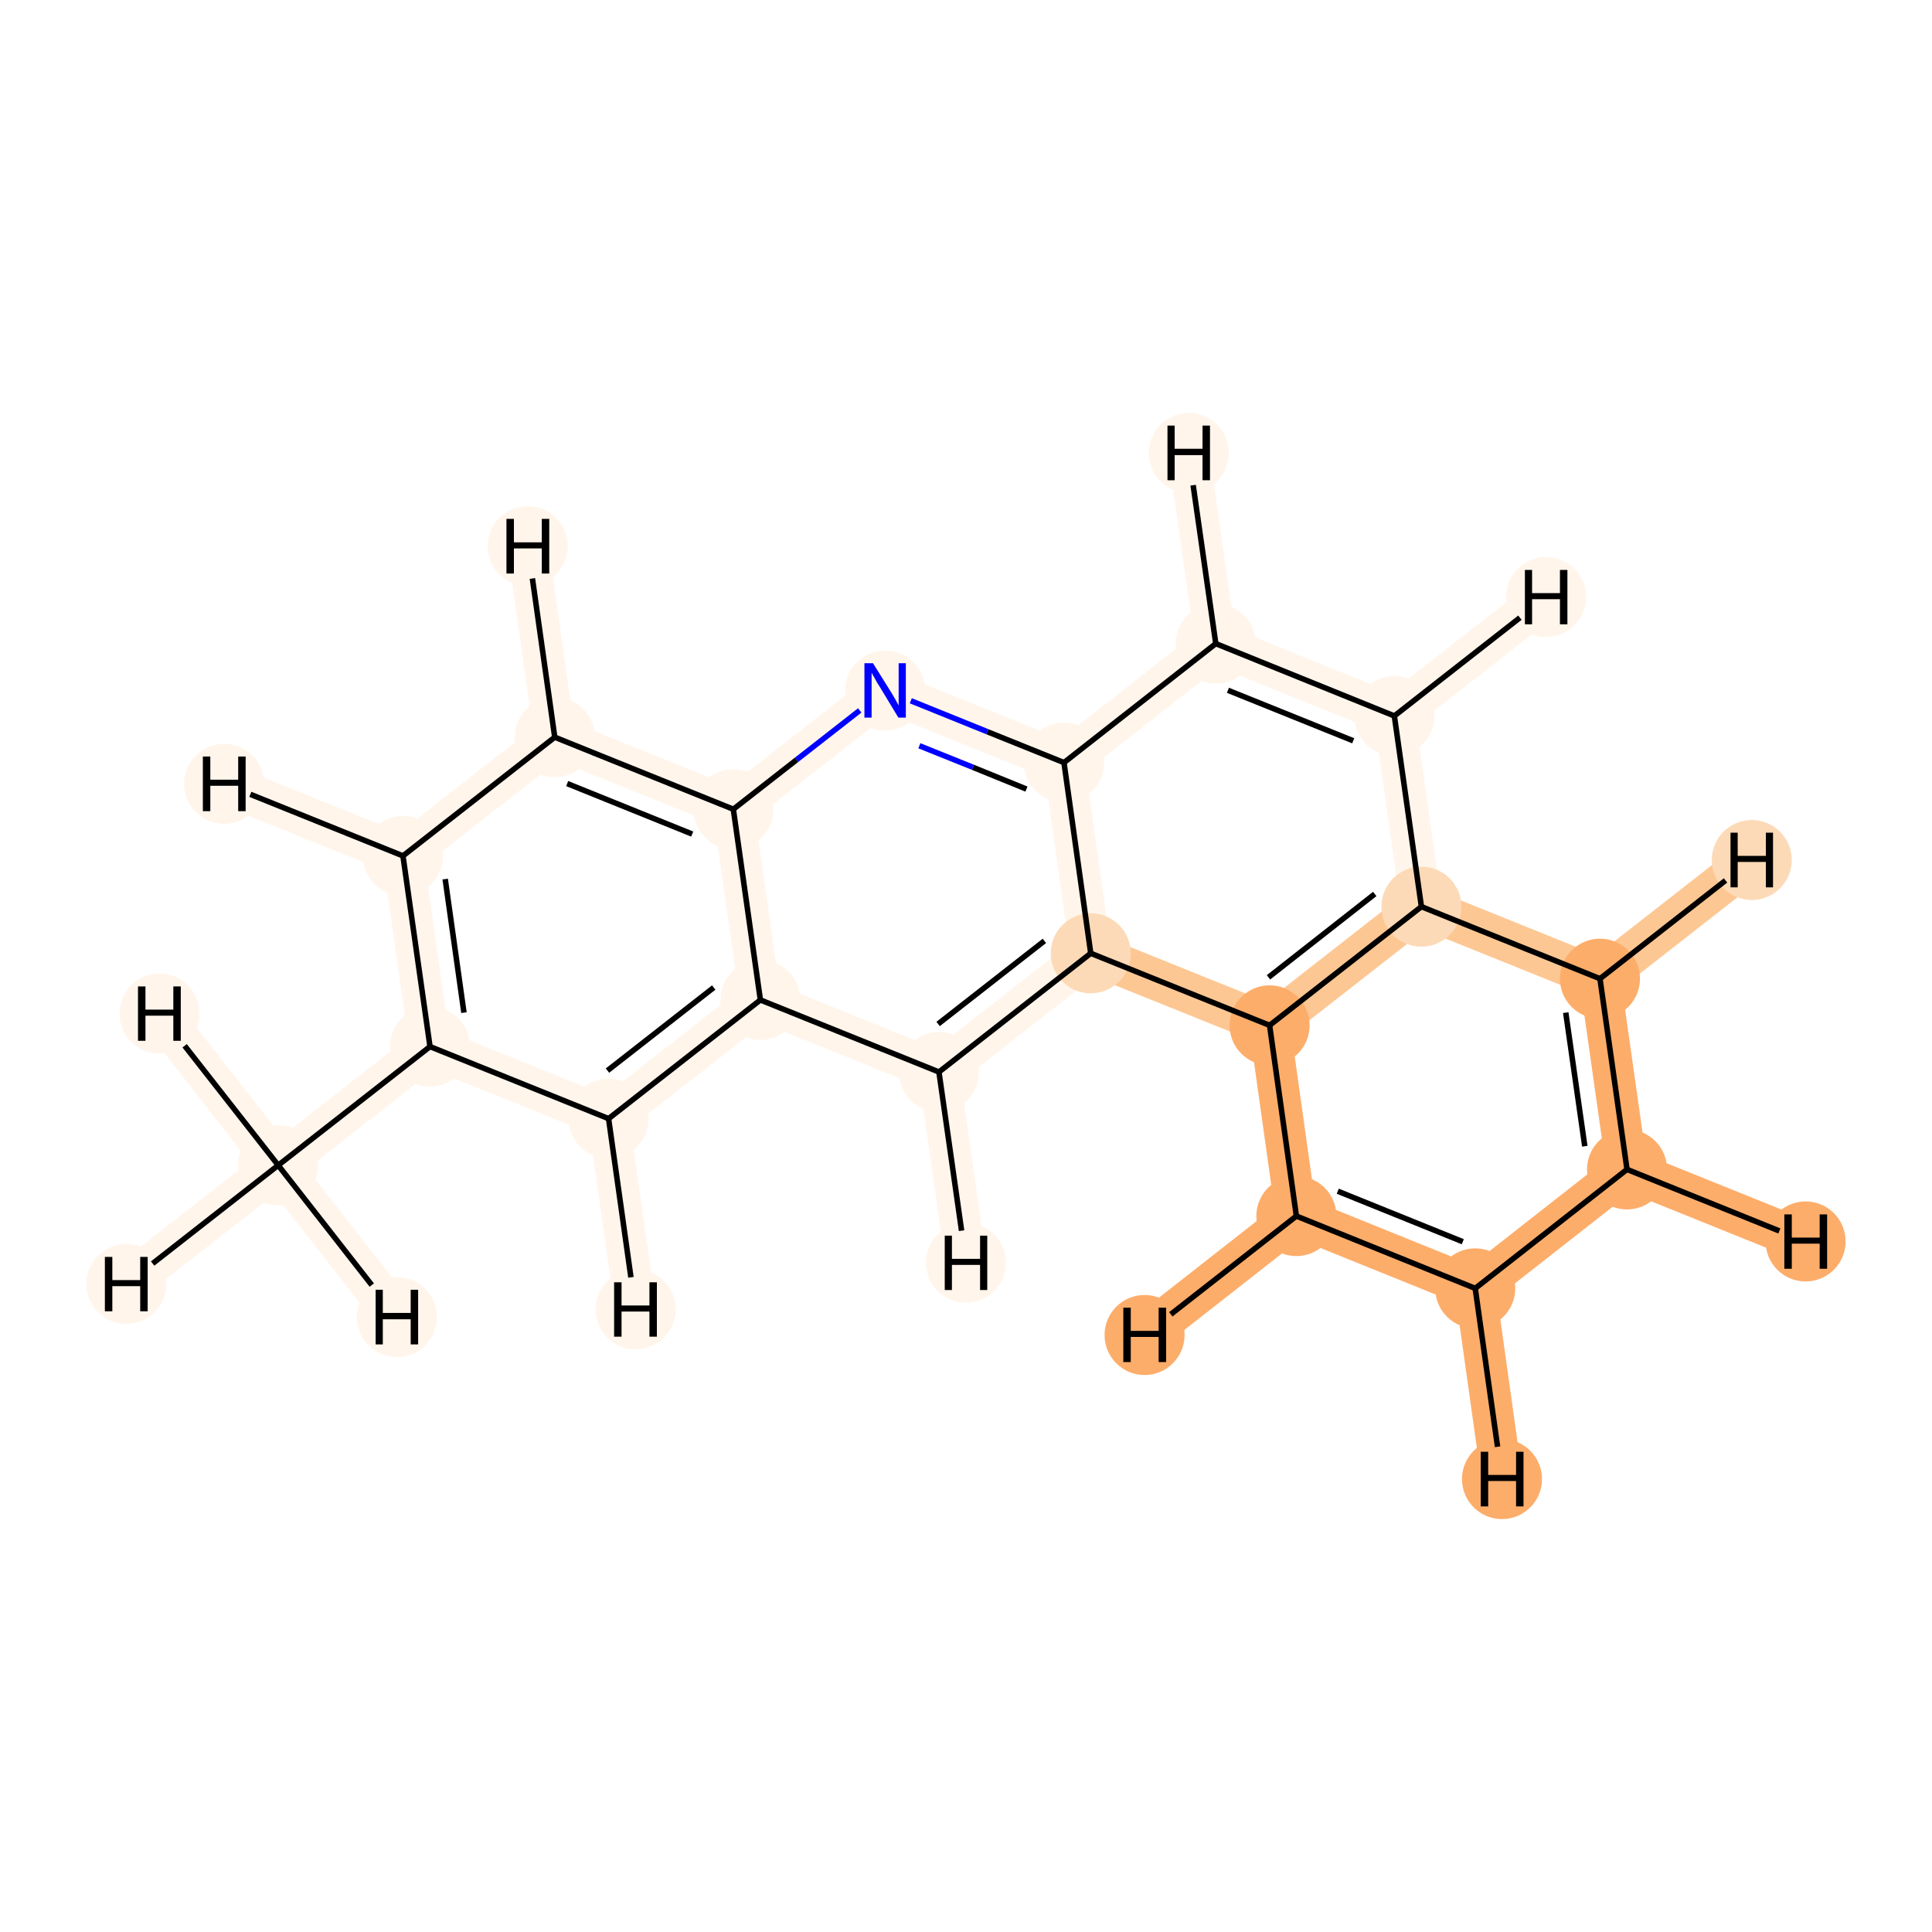 <?xml version='1.0' encoding='iso-8859-1'?>
<svg version='1.1' baseProfile='full'
              xmlns='http://www.w3.org/2000/svg'
                      xmlns:rdkit='http://www.rdkit.org/xml'
                      xmlns:xlink='http://www.w3.org/1999/xlink'
                  xml:space='preserve'
width='700px' height='700px' viewBox='0 0 700 700'>
<!-- END OF HEADER -->
<rect style='opacity:1.0;fill:#FFFFFF;stroke:none' width='700.0' height='700.0' x='0.0' y='0.0'> </rect>
<path d='M 100.8,422.2 L 155.8,379.2' style='fill:none;fill-rule:evenodd;stroke:#FFF5EB;stroke-width:14.9px;stroke-linecap:butt;stroke-linejoin:miter;stroke-opacity:1' />
<path d='M 100.8,422.2 L 45.8,465.2' style='fill:none;fill-rule:evenodd;stroke:#FFF5EB;stroke-width:14.9px;stroke-linecap:butt;stroke-linejoin:miter;stroke-opacity:1' />
<path d='M 100.8,422.2 L 57.8,367.2' style='fill:none;fill-rule:evenodd;stroke:#FFF5EB;stroke-width:14.9px;stroke-linecap:butt;stroke-linejoin:miter;stroke-opacity:1' />
<path d='M 100.8,422.2 L 143.8,477.2' style='fill:none;fill-rule:evenodd;stroke:#FFF5EB;stroke-width:14.9px;stroke-linecap:butt;stroke-linejoin:miter;stroke-opacity:1' />
<path d='M 155.8,379.2 L 146.0,310.1' style='fill:none;fill-rule:evenodd;stroke:#FFF5EB;stroke-width:14.9px;stroke-linecap:butt;stroke-linejoin:miter;stroke-opacity:1' />
<path d='M 155.8,379.2 L 220.5,405.3' style='fill:none;fill-rule:evenodd;stroke:#FFF5EB;stroke-width:14.9px;stroke-linecap:butt;stroke-linejoin:miter;stroke-opacity:1' />
<path d='M 146.0,310.1 L 201.0,267.1' style='fill:none;fill-rule:evenodd;stroke:#FFF5EB;stroke-width:14.9px;stroke-linecap:butt;stroke-linejoin:miter;stroke-opacity:1' />
<path d='M 146.0,310.1 L 81.2,284.0' style='fill:none;fill-rule:evenodd;stroke:#FFF5EB;stroke-width:14.9px;stroke-linecap:butt;stroke-linejoin:miter;stroke-opacity:1' />
<path d='M 201.0,267.1 L 265.7,293.2' style='fill:none;fill-rule:evenodd;stroke:#FFF5EB;stroke-width:14.9px;stroke-linecap:butt;stroke-linejoin:miter;stroke-opacity:1' />
<path d='M 201.0,267.1 L 191.2,197.9' style='fill:none;fill-rule:evenodd;stroke:#FFF5EB;stroke-width:14.9px;stroke-linecap:butt;stroke-linejoin:miter;stroke-opacity:1' />
<path d='M 265.7,293.2 L 275.5,362.3' style='fill:none;fill-rule:evenodd;stroke:#FFF5EB;stroke-width:14.9px;stroke-linecap:butt;stroke-linejoin:miter;stroke-opacity:1' />
<path d='M 265.7,293.2 L 320.7,250.2' style='fill:none;fill-rule:evenodd;stroke:#FFF5EB;stroke-width:14.9px;stroke-linecap:butt;stroke-linejoin:miter;stroke-opacity:1' />
<path d='M 275.5,362.3 L 220.5,405.3' style='fill:none;fill-rule:evenodd;stroke:#FFF5EB;stroke-width:14.9px;stroke-linecap:butt;stroke-linejoin:miter;stroke-opacity:1' />
<path d='M 275.5,362.3 L 340.2,388.4' style='fill:none;fill-rule:evenodd;stroke:#FFF5EB;stroke-width:14.9px;stroke-linecap:butt;stroke-linejoin:miter;stroke-opacity:1' />
<path d='M 220.5,405.3 L 230.3,474.4' style='fill:none;fill-rule:evenodd;stroke:#FFF5EB;stroke-width:14.9px;stroke-linecap:butt;stroke-linejoin:miter;stroke-opacity:1' />
<path d='M 340.2,388.4 L 395.2,345.4' style='fill:none;fill-rule:evenodd;stroke:#FFF5EB;stroke-width:14.9px;stroke-linecap:butt;stroke-linejoin:miter;stroke-opacity:1' />
<path d='M 340.2,388.4 L 350.0,457.5' style='fill:none;fill-rule:evenodd;stroke:#FFF5EB;stroke-width:14.9px;stroke-linecap:butt;stroke-linejoin:miter;stroke-opacity:1' />
<path d='M 395.2,345.4 L 385.5,276.3' style='fill:none;fill-rule:evenodd;stroke:#FFF5EB;stroke-width:14.9px;stroke-linecap:butt;stroke-linejoin:miter;stroke-opacity:1' />
<path d='M 395.2,345.4 L 460.0,371.5' style='fill:none;fill-rule:evenodd;stroke:#FDC793;stroke-width:14.9px;stroke-linecap:butt;stroke-linejoin:miter;stroke-opacity:1' />
<path d='M 385.5,276.3 L 320.7,250.2' style='fill:none;fill-rule:evenodd;stroke:#FFF5EB;stroke-width:14.9px;stroke-linecap:butt;stroke-linejoin:miter;stroke-opacity:1' />
<path d='M 385.5,276.3 L 440.5,233.2' style='fill:none;fill-rule:evenodd;stroke:#FFF5EB;stroke-width:14.9px;stroke-linecap:butt;stroke-linejoin:miter;stroke-opacity:1' />
<path d='M 440.5,233.2 L 505.2,259.4' style='fill:none;fill-rule:evenodd;stroke:#FFF5EB;stroke-width:14.9px;stroke-linecap:butt;stroke-linejoin:miter;stroke-opacity:1' />
<path d='M 440.5,233.2 L 430.7,164.1' style='fill:none;fill-rule:evenodd;stroke:#FFF5EB;stroke-width:14.9px;stroke-linecap:butt;stroke-linejoin:miter;stroke-opacity:1' />
<path d='M 505.2,259.4 L 515.0,328.5' style='fill:none;fill-rule:evenodd;stroke:#FFF5EB;stroke-width:14.9px;stroke-linecap:butt;stroke-linejoin:miter;stroke-opacity:1' />
<path d='M 505.2,259.4 L 560.2,216.3' style='fill:none;fill-rule:evenodd;stroke:#FFF5EB;stroke-width:14.9px;stroke-linecap:butt;stroke-linejoin:miter;stroke-opacity:1' />
<path d='M 515.0,328.5 L 460.0,371.5' style='fill:none;fill-rule:evenodd;stroke:#FDC793;stroke-width:14.9px;stroke-linecap:butt;stroke-linejoin:miter;stroke-opacity:1' />
<path d='M 515.0,328.5 L 579.7,354.6' style='fill:none;fill-rule:evenodd;stroke:#FDC793;stroke-width:14.9px;stroke-linecap:butt;stroke-linejoin:miter;stroke-opacity:1' />
<path d='M 460.0,371.5 L 469.7,440.6' style='fill:none;fill-rule:evenodd;stroke:#FDAD6A;stroke-width:14.9px;stroke-linecap:butt;stroke-linejoin:miter;stroke-opacity:1' />
<path d='M 469.7,440.6 L 534.5,466.8' style='fill:none;fill-rule:evenodd;stroke:#FDAD6A;stroke-width:14.9px;stroke-linecap:butt;stroke-linejoin:miter;stroke-opacity:1' />
<path d='M 469.7,440.6 L 414.7,483.7' style='fill:none;fill-rule:evenodd;stroke:#FDAD6A;stroke-width:14.9px;stroke-linecap:butt;stroke-linejoin:miter;stroke-opacity:1' />
<path d='M 534.5,466.8 L 589.5,423.7' style='fill:none;fill-rule:evenodd;stroke:#FDAD6A;stroke-width:14.9px;stroke-linecap:butt;stroke-linejoin:miter;stroke-opacity:1' />
<path d='M 534.5,466.8 L 544.2,535.9' style='fill:none;fill-rule:evenodd;stroke:#FDAD6A;stroke-width:14.9px;stroke-linecap:butt;stroke-linejoin:miter;stroke-opacity:1' />
<path d='M 589.5,423.7 L 579.7,354.6' style='fill:none;fill-rule:evenodd;stroke:#FDAD6A;stroke-width:14.9px;stroke-linecap:butt;stroke-linejoin:miter;stroke-opacity:1' />
<path d='M 589.5,423.7 L 654.2,449.8' style='fill:none;fill-rule:evenodd;stroke:#FDAD6A;stroke-width:14.9px;stroke-linecap:butt;stroke-linejoin:miter;stroke-opacity:1' />
<path d='M 579.7,354.6 L 634.7,311.6' style='fill:none;fill-rule:evenodd;stroke:#FDC793;stroke-width:14.9px;stroke-linecap:butt;stroke-linejoin:miter;stroke-opacity:1' />
<ellipse cx='100.8' cy='422.2' rx='14.0' ry='14.0'  style='fill:#FFF5EB;fill-rule:evenodd;stroke:#FFF5EB;stroke-width:1.0px;stroke-linecap:butt;stroke-linejoin:miter;stroke-opacity:1' />
<ellipse cx='155.8' cy='379.2' rx='14.0' ry='14.0'  style='fill:#FFF5EB;fill-rule:evenodd;stroke:#FFF5EB;stroke-width:1.0px;stroke-linecap:butt;stroke-linejoin:miter;stroke-opacity:1' />
<ellipse cx='146.0' cy='310.1' rx='14.0' ry='14.0'  style='fill:#FFF5EB;fill-rule:evenodd;stroke:#FFF5EB;stroke-width:1.0px;stroke-linecap:butt;stroke-linejoin:miter;stroke-opacity:1' />
<ellipse cx='201.0' cy='267.1' rx='14.0' ry='14.0'  style='fill:#FFF5EB;fill-rule:evenodd;stroke:#FFF5EB;stroke-width:1.0px;stroke-linecap:butt;stroke-linejoin:miter;stroke-opacity:1' />
<ellipse cx='265.7' cy='293.2' rx='14.0' ry='14.0'  style='fill:#FFF5EB;fill-rule:evenodd;stroke:#FFF5EB;stroke-width:1.0px;stroke-linecap:butt;stroke-linejoin:miter;stroke-opacity:1' />
<ellipse cx='275.5' cy='362.3' rx='14.0' ry='14.0'  style='fill:#FFF5EB;fill-rule:evenodd;stroke:#FFF5EB;stroke-width:1.0px;stroke-linecap:butt;stroke-linejoin:miter;stroke-opacity:1' />
<ellipse cx='220.5' cy='405.3' rx='14.0' ry='14.0'  style='fill:#FFF5EB;fill-rule:evenodd;stroke:#FFF5EB;stroke-width:1.0px;stroke-linecap:butt;stroke-linejoin:miter;stroke-opacity:1' />
<ellipse cx='340.2' cy='388.4' rx='14.0' ry='14.0'  style='fill:#FFF5EB;fill-rule:evenodd;stroke:#FFF5EB;stroke-width:1.0px;stroke-linecap:butt;stroke-linejoin:miter;stroke-opacity:1' />
<ellipse cx='395.2' cy='345.4' rx='14.0' ry='14.0'  style='fill:#FDDAB7;fill-rule:evenodd;stroke:#FDDAB7;stroke-width:1.0px;stroke-linecap:butt;stroke-linejoin:miter;stroke-opacity:1' />
<ellipse cx='385.5' cy='276.3' rx='14.0' ry='14.0'  style='fill:#FFF5EB;fill-rule:evenodd;stroke:#FFF5EB;stroke-width:1.0px;stroke-linecap:butt;stroke-linejoin:miter;stroke-opacity:1' />
<ellipse cx='320.7' cy='250.2' rx='14.0' ry='14.0'  style='fill:#FFF5EB;fill-rule:evenodd;stroke:#FFF5EB;stroke-width:1.0px;stroke-linecap:butt;stroke-linejoin:miter;stroke-opacity:1' />
<ellipse cx='440.5' cy='233.2' rx='14.0' ry='14.0'  style='fill:#FFF5EB;fill-rule:evenodd;stroke:#FFF5EB;stroke-width:1.0px;stroke-linecap:butt;stroke-linejoin:miter;stroke-opacity:1' />
<ellipse cx='505.2' cy='259.4' rx='14.0' ry='14.0'  style='fill:#FFF5EB;fill-rule:evenodd;stroke:#FFF5EB;stroke-width:1.0px;stroke-linecap:butt;stroke-linejoin:miter;stroke-opacity:1' />
<ellipse cx='515.0' cy='328.5' rx='14.0' ry='14.0'  style='fill:#FDDAB7;fill-rule:evenodd;stroke:#FDDAB7;stroke-width:1.0px;stroke-linecap:butt;stroke-linejoin:miter;stroke-opacity:1' />
<ellipse cx='460.0' cy='371.5' rx='14.0' ry='14.0'  style='fill:#FDAD6A;fill-rule:evenodd;stroke:#FDAD6A;stroke-width:1.0px;stroke-linecap:butt;stroke-linejoin:miter;stroke-opacity:1' />
<ellipse cx='469.7' cy='440.6' rx='14.0' ry='14.0'  style='fill:#FDAD6A;fill-rule:evenodd;stroke:#FDAD6A;stroke-width:1.0px;stroke-linecap:butt;stroke-linejoin:miter;stroke-opacity:1' />
<ellipse cx='534.5' cy='466.8' rx='14.0' ry='14.0'  style='fill:#FDAD6A;fill-rule:evenodd;stroke:#FDAD6A;stroke-width:1.0px;stroke-linecap:butt;stroke-linejoin:miter;stroke-opacity:1' />
<ellipse cx='589.5' cy='423.7' rx='14.0' ry='14.0'  style='fill:#FDAD6A;fill-rule:evenodd;stroke:#FDAD6A;stroke-width:1.0px;stroke-linecap:butt;stroke-linejoin:miter;stroke-opacity:1' />
<ellipse cx='579.7' cy='354.6' rx='14.0' ry='14.0'  style='fill:#FDAD6A;fill-rule:evenodd;stroke:#FDAD6A;stroke-width:1.0px;stroke-linecap:butt;stroke-linejoin:miter;stroke-opacity:1' />
<ellipse cx='45.8' cy='465.2' rx='14.0' ry='14.0'  style='fill:#FFF5EB;fill-rule:evenodd;stroke:#FFF5EB;stroke-width:1.0px;stroke-linecap:butt;stroke-linejoin:miter;stroke-opacity:1' />
<ellipse cx='57.8' cy='367.2' rx='14.0' ry='14.0'  style='fill:#FFF5EB;fill-rule:evenodd;stroke:#FFF5EB;stroke-width:1.0px;stroke-linecap:butt;stroke-linejoin:miter;stroke-opacity:1' />
<ellipse cx='143.8' cy='477.2' rx='14.0' ry='14.0'  style='fill:#FFF5EB;fill-rule:evenodd;stroke:#FFF5EB;stroke-width:1.0px;stroke-linecap:butt;stroke-linejoin:miter;stroke-opacity:1' />
<ellipse cx='81.2' cy='284.0' rx='14.0' ry='14.0'  style='fill:#FFF5EB;fill-rule:evenodd;stroke:#FFF5EB;stroke-width:1.0px;stroke-linecap:butt;stroke-linejoin:miter;stroke-opacity:1' />
<ellipse cx='191.2' cy='197.9' rx='14.0' ry='14.0'  style='fill:#FFF5EB;fill-rule:evenodd;stroke:#FFF5EB;stroke-width:1.0px;stroke-linecap:butt;stroke-linejoin:miter;stroke-opacity:1' />
<ellipse cx='230.3' cy='474.4' rx='14.0' ry='14.0'  style='fill:#FFF5EB;fill-rule:evenodd;stroke:#FFF5EB;stroke-width:1.0px;stroke-linecap:butt;stroke-linejoin:miter;stroke-opacity:1' />
<ellipse cx='350.0' cy='457.5' rx='14.0' ry='14.0'  style='fill:#FFF5EB;fill-rule:evenodd;stroke:#FFF5EB;stroke-width:1.0px;stroke-linecap:butt;stroke-linejoin:miter;stroke-opacity:1' />
<ellipse cx='430.7' cy='164.1' rx='14.0' ry='14.0'  style='fill:#FFF5EB;fill-rule:evenodd;stroke:#FFF5EB;stroke-width:1.0px;stroke-linecap:butt;stroke-linejoin:miter;stroke-opacity:1' />
<ellipse cx='560.2' cy='216.3' rx='14.0' ry='14.0'  style='fill:#FFF5EB;fill-rule:evenodd;stroke:#FFF5EB;stroke-width:1.0px;stroke-linecap:butt;stroke-linejoin:miter;stroke-opacity:1' />
<ellipse cx='414.7' cy='483.7' rx='14.0' ry='14.0'  style='fill:#FDAD6A;fill-rule:evenodd;stroke:#FDAD6A;stroke-width:1.0px;stroke-linecap:butt;stroke-linejoin:miter;stroke-opacity:1' />
<ellipse cx='544.2' cy='535.9' rx='14.0' ry='14.0'  style='fill:#FDAD6A;fill-rule:evenodd;stroke:#FDAD6A;stroke-width:1.0px;stroke-linecap:butt;stroke-linejoin:miter;stroke-opacity:1' />
<ellipse cx='654.2' cy='449.8' rx='14.0' ry='14.0'  style='fill:#FDAD6A;fill-rule:evenodd;stroke:#FDAD6A;stroke-width:1.0px;stroke-linecap:butt;stroke-linejoin:miter;stroke-opacity:1' />
<ellipse cx='634.7' cy='311.6' rx='14.0' ry='14.0'  style='fill:#FDDAB7;fill-rule:evenodd;stroke:#FDDAB7;stroke-width:1.0px;stroke-linecap:butt;stroke-linejoin:miter;stroke-opacity:1' />
<path class='bond-0 atom-0 atom-1' d='M 100.8,422.2 L 155.8,379.2' style='fill:none;fill-rule:evenodd;stroke:#000000;stroke-width:2.0px;stroke-linecap:butt;stroke-linejoin:miter;stroke-opacity:1' />
<path class='bond-22 atom-0 atom-19' d='M 100.8,422.2 L 55.3,457.8' style='fill:none;fill-rule:evenodd;stroke:#000000;stroke-width:2.0px;stroke-linecap:butt;stroke-linejoin:miter;stroke-opacity:1' />
<path class='bond-23 atom-0 atom-20' d='M 100.8,422.2 L 66.9,378.9' style='fill:none;fill-rule:evenodd;stroke:#000000;stroke-width:2.0px;stroke-linecap:butt;stroke-linejoin:miter;stroke-opacity:1' />
<path class='bond-24 atom-0 atom-21' d='M 100.8,422.2 L 134.7,465.6' style='fill:none;fill-rule:evenodd;stroke:#000000;stroke-width:2.0px;stroke-linecap:butt;stroke-linejoin:miter;stroke-opacity:1' />
<path class='bond-1 atom-1 atom-2' d='M 155.8,379.2 L 146.0,310.1' style='fill:none;fill-rule:evenodd;stroke:#000000;stroke-width:2.0px;stroke-linecap:butt;stroke-linejoin:miter;stroke-opacity:1' />
<path class='bond-1 atom-1 atom-2' d='M 168.1,366.9 L 161.3,318.5' style='fill:none;fill-rule:evenodd;stroke:#000000;stroke-width:2.0px;stroke-linecap:butt;stroke-linejoin:miter;stroke-opacity:1' />
<path class='bond-18 atom-6 atom-1' d='M 220.5,405.3 L 155.8,379.2' style='fill:none;fill-rule:evenodd;stroke:#000000;stroke-width:2.0px;stroke-linecap:butt;stroke-linejoin:miter;stroke-opacity:1' />
<path class='bond-2 atom-2 atom-3' d='M 146.0,310.1 L 201.0,267.1' style='fill:none;fill-rule:evenodd;stroke:#000000;stroke-width:2.0px;stroke-linecap:butt;stroke-linejoin:miter;stroke-opacity:1' />
<path class='bond-25 atom-2 atom-22' d='M 146.0,310.1 L 90.7,287.8' style='fill:none;fill-rule:evenodd;stroke:#000000;stroke-width:2.0px;stroke-linecap:butt;stroke-linejoin:miter;stroke-opacity:1' />
<path class='bond-3 atom-3 atom-4' d='M 201.0,267.1 L 265.7,293.2' style='fill:none;fill-rule:evenodd;stroke:#000000;stroke-width:2.0px;stroke-linecap:butt;stroke-linejoin:miter;stroke-opacity:1' />
<path class='bond-3 atom-3 atom-4' d='M 205.5,283.9 L 250.8,302.2' style='fill:none;fill-rule:evenodd;stroke:#000000;stroke-width:2.0px;stroke-linecap:butt;stroke-linejoin:miter;stroke-opacity:1' />
<path class='bond-26 atom-3 atom-23' d='M 201.0,267.1 L 192.9,209.6' style='fill:none;fill-rule:evenodd;stroke:#000000;stroke-width:2.0px;stroke-linecap:butt;stroke-linejoin:miter;stroke-opacity:1' />
<path class='bond-4 atom-4 atom-5' d='M 265.7,293.2 L 275.5,362.3' style='fill:none;fill-rule:evenodd;stroke:#000000;stroke-width:2.0px;stroke-linecap:butt;stroke-linejoin:miter;stroke-opacity:1' />
<path class='bond-20 atom-10 atom-4' d='M 311.5,257.4 L 288.6,275.3' style='fill:none;fill-rule:evenodd;stroke:#0000FF;stroke-width:2.0px;stroke-linecap:butt;stroke-linejoin:miter;stroke-opacity:1' />
<path class='bond-20 atom-10 atom-4' d='M 288.6,275.3 L 265.7,293.2' style='fill:none;fill-rule:evenodd;stroke:#000000;stroke-width:2.0px;stroke-linecap:butt;stroke-linejoin:miter;stroke-opacity:1' />
<path class='bond-5 atom-5 atom-6' d='M 275.5,362.3 L 220.5,405.3' style='fill:none;fill-rule:evenodd;stroke:#000000;stroke-width:2.0px;stroke-linecap:butt;stroke-linejoin:miter;stroke-opacity:1' />
<path class='bond-5 atom-5 atom-6' d='M 258.6,357.8 L 220.1,387.9' style='fill:none;fill-rule:evenodd;stroke:#000000;stroke-width:2.0px;stroke-linecap:butt;stroke-linejoin:miter;stroke-opacity:1' />
<path class='bond-6 atom-5 atom-7' d='M 275.5,362.3 L 340.2,388.4' style='fill:none;fill-rule:evenodd;stroke:#000000;stroke-width:2.0px;stroke-linecap:butt;stroke-linejoin:miter;stroke-opacity:1' />
<path class='bond-27 atom-6 atom-24' d='M 220.5,405.3 L 228.6,462.8' style='fill:none;fill-rule:evenodd;stroke:#000000;stroke-width:2.0px;stroke-linecap:butt;stroke-linejoin:miter;stroke-opacity:1' />
<path class='bond-7 atom-7 atom-8' d='M 340.2,388.4 L 395.2,345.4' style='fill:none;fill-rule:evenodd;stroke:#000000;stroke-width:2.0px;stroke-linecap:butt;stroke-linejoin:miter;stroke-opacity:1' />
<path class='bond-7 atom-7 atom-8' d='M 339.9,371.0 L 378.4,340.9' style='fill:none;fill-rule:evenodd;stroke:#000000;stroke-width:2.0px;stroke-linecap:butt;stroke-linejoin:miter;stroke-opacity:1' />
<path class='bond-28 atom-7 atom-25' d='M 340.2,388.4 L 348.4,445.9' style='fill:none;fill-rule:evenodd;stroke:#000000;stroke-width:2.0px;stroke-linecap:butt;stroke-linejoin:miter;stroke-opacity:1' />
<path class='bond-8 atom-8 atom-9' d='M 395.2,345.4 L 385.5,276.3' style='fill:none;fill-rule:evenodd;stroke:#000000;stroke-width:2.0px;stroke-linecap:butt;stroke-linejoin:miter;stroke-opacity:1' />
<path class='bond-19 atom-14 atom-8' d='M 460.0,371.5 L 395.2,345.4' style='fill:none;fill-rule:evenodd;stroke:#000000;stroke-width:2.0px;stroke-linecap:butt;stroke-linejoin:miter;stroke-opacity:1' />
<path class='bond-9 atom-9 atom-10' d='M 385.5,276.3 L 357.7,265.1' style='fill:none;fill-rule:evenodd;stroke:#000000;stroke-width:2.0px;stroke-linecap:butt;stroke-linejoin:miter;stroke-opacity:1' />
<path class='bond-9 atom-9 atom-10' d='M 357.7,265.1 L 330.0,253.9' style='fill:none;fill-rule:evenodd;stroke:#0000FF;stroke-width:2.0px;stroke-linecap:butt;stroke-linejoin:miter;stroke-opacity:1' />
<path class='bond-9 atom-9 atom-10' d='M 371.9,285.9 L 352.5,278.0' style='fill:none;fill-rule:evenodd;stroke:#000000;stroke-width:2.0px;stroke-linecap:butt;stroke-linejoin:miter;stroke-opacity:1' />
<path class='bond-9 atom-9 atom-10' d='M 352.5,278.0 L 333.1,270.2' style='fill:none;fill-rule:evenodd;stroke:#0000FF;stroke-width:2.0px;stroke-linecap:butt;stroke-linejoin:miter;stroke-opacity:1' />
<path class='bond-10 atom-9 atom-11' d='M 385.5,276.3 L 440.5,233.2' style='fill:none;fill-rule:evenodd;stroke:#000000;stroke-width:2.0px;stroke-linecap:butt;stroke-linejoin:miter;stroke-opacity:1' />
<path class='bond-11 atom-11 atom-12' d='M 440.5,233.2 L 505.2,259.4' style='fill:none;fill-rule:evenodd;stroke:#000000;stroke-width:2.0px;stroke-linecap:butt;stroke-linejoin:miter;stroke-opacity:1' />
<path class='bond-11 atom-11 atom-12' d='M 444.9,250.1 L 490.3,268.4' style='fill:none;fill-rule:evenodd;stroke:#000000;stroke-width:2.0px;stroke-linecap:butt;stroke-linejoin:miter;stroke-opacity:1' />
<path class='bond-29 atom-11 atom-26' d='M 440.5,233.2 L 432.3,175.8' style='fill:none;fill-rule:evenodd;stroke:#000000;stroke-width:2.0px;stroke-linecap:butt;stroke-linejoin:miter;stroke-opacity:1' />
<path class='bond-12 atom-12 atom-13' d='M 505.2,259.4 L 515.0,328.5' style='fill:none;fill-rule:evenodd;stroke:#000000;stroke-width:2.0px;stroke-linecap:butt;stroke-linejoin:miter;stroke-opacity:1' />
<path class='bond-30 atom-12 atom-27' d='M 505.2,259.4 L 550.7,223.8' style='fill:none;fill-rule:evenodd;stroke:#000000;stroke-width:2.0px;stroke-linecap:butt;stroke-linejoin:miter;stroke-opacity:1' />
<path class='bond-13 atom-13 atom-14' d='M 515.0,328.5 L 460.0,371.5' style='fill:none;fill-rule:evenodd;stroke:#000000;stroke-width:2.0px;stroke-linecap:butt;stroke-linejoin:miter;stroke-opacity:1' />
<path class='bond-13 atom-13 atom-14' d='M 498.1,323.9 L 459.6,354.1' style='fill:none;fill-rule:evenodd;stroke:#000000;stroke-width:2.0px;stroke-linecap:butt;stroke-linejoin:miter;stroke-opacity:1' />
<path class='bond-21 atom-18 atom-13' d='M 579.7,354.6 L 515.0,328.5' style='fill:none;fill-rule:evenodd;stroke:#000000;stroke-width:2.0px;stroke-linecap:butt;stroke-linejoin:miter;stroke-opacity:1' />
<path class='bond-14 atom-14 atom-15' d='M 460.0,371.5 L 469.7,440.6' style='fill:none;fill-rule:evenodd;stroke:#000000;stroke-width:2.0px;stroke-linecap:butt;stroke-linejoin:miter;stroke-opacity:1' />
<path class='bond-15 atom-15 atom-16' d='M 469.7,440.6 L 534.5,466.8' style='fill:none;fill-rule:evenodd;stroke:#000000;stroke-width:2.0px;stroke-linecap:butt;stroke-linejoin:miter;stroke-opacity:1' />
<path class='bond-15 atom-15 atom-16' d='M 484.7,431.6 L 530.0,449.9' style='fill:none;fill-rule:evenodd;stroke:#000000;stroke-width:2.0px;stroke-linecap:butt;stroke-linejoin:miter;stroke-opacity:1' />
<path class='bond-31 atom-15 atom-28' d='M 469.7,440.6 L 424.2,476.2' style='fill:none;fill-rule:evenodd;stroke:#000000;stroke-width:2.0px;stroke-linecap:butt;stroke-linejoin:miter;stroke-opacity:1' />
<path class='bond-16 atom-16 atom-17' d='M 534.5,466.8 L 589.5,423.7' style='fill:none;fill-rule:evenodd;stroke:#000000;stroke-width:2.0px;stroke-linecap:butt;stroke-linejoin:miter;stroke-opacity:1' />
<path class='bond-32 atom-16 atom-29' d='M 534.5,466.8 L 542.6,524.2' style='fill:none;fill-rule:evenodd;stroke:#000000;stroke-width:2.0px;stroke-linecap:butt;stroke-linejoin:miter;stroke-opacity:1' />
<path class='bond-17 atom-17 atom-18' d='M 589.5,423.7 L 579.7,354.6' style='fill:none;fill-rule:evenodd;stroke:#000000;stroke-width:2.0px;stroke-linecap:butt;stroke-linejoin:miter;stroke-opacity:1' />
<path class='bond-17 atom-17 atom-18' d='M 574.2,415.3 L 567.3,366.9' style='fill:none;fill-rule:evenodd;stroke:#000000;stroke-width:2.0px;stroke-linecap:butt;stroke-linejoin:miter;stroke-opacity:1' />
<path class='bond-33 atom-17 atom-30' d='M 589.5,423.7 L 644.7,446.0' style='fill:none;fill-rule:evenodd;stroke:#000000;stroke-width:2.0px;stroke-linecap:butt;stroke-linejoin:miter;stroke-opacity:1' />
<path class='bond-34 atom-18 atom-31' d='M 579.7,354.6 L 625.2,319.0' style='fill:none;fill-rule:evenodd;stroke:#000000;stroke-width:2.0px;stroke-linecap:butt;stroke-linejoin:miter;stroke-opacity:1' />
<path  class='atom-10' d='M 316.3 240.3
L 322.8 250.7
Q 323.5 251.8, 324.5 253.6
Q 325.5 255.5, 325.6 255.6
L 325.6 240.3
L 328.2 240.3
L 328.2 260.0
L 325.5 260.0
L 318.6 248.6
Q 317.7 247.3, 316.9 245.7
Q 316.0 244.2, 315.8 243.7
L 315.8 260.0
L 313.2 260.0
L 313.2 240.3
L 316.3 240.3
' fill='#0000FF'/>
<path  class='atom-19' d='M 38.0 455.4
L 40.7 455.4
L 40.7 463.8
L 50.8 463.8
L 50.8 455.4
L 53.5 455.4
L 53.5 475.1
L 50.8 475.1
L 50.8 466.0
L 40.7 466.0
L 40.7 475.1
L 38.0 475.1
L 38.0 455.4
' fill='#000000'/>
<path  class='atom-20' d='M 50.0 357.4
L 52.7 357.4
L 52.7 365.8
L 62.8 365.8
L 62.8 357.4
L 65.5 357.4
L 65.5 377.1
L 62.8 377.1
L 62.8 368.0
L 52.7 368.0
L 52.7 377.1
L 50.0 377.1
L 50.0 357.4
' fill='#000000'/>
<path  class='atom-21' d='M 136.1 467.3
L 138.7 467.3
L 138.7 475.7
L 148.8 475.7
L 148.8 467.3
L 151.5 467.3
L 151.5 487.1
L 148.8 487.1
L 148.8 478.0
L 138.7 478.0
L 138.7 487.1
L 136.1 487.1
L 136.1 467.3
' fill='#000000'/>
<path  class='atom-22' d='M 73.5 274.1
L 76.2 274.1
L 76.2 282.5
L 86.3 282.5
L 86.3 274.1
L 89.0 274.1
L 89.0 293.9
L 86.3 293.9
L 86.3 284.7
L 76.2 284.7
L 76.2 293.9
L 73.5 293.9
L 73.5 274.1
' fill='#000000'/>
<path  class='atom-23' d='M 183.5 188.0
L 186.2 188.0
L 186.2 196.5
L 196.3 196.5
L 196.3 188.0
L 199.0 188.0
L 199.0 207.8
L 196.3 207.8
L 196.3 198.7
L 186.2 198.7
L 186.2 207.8
L 183.5 207.8
L 183.5 188.0
' fill='#000000'/>
<path  class='atom-24' d='M 222.5 464.6
L 225.2 464.6
L 225.2 473.0
L 235.3 473.0
L 235.3 464.6
L 238.0 464.6
L 238.0 484.3
L 235.3 484.3
L 235.3 475.2
L 225.2 475.2
L 225.2 484.3
L 222.5 484.3
L 222.5 464.6
' fill='#000000'/>
<path  class='atom-25' d='M 342.3 447.7
L 344.9 447.7
L 344.9 456.1
L 355.1 456.1
L 355.1 447.7
L 357.7 447.7
L 357.7 467.4
L 355.1 467.4
L 355.1 458.3
L 344.9 458.3
L 344.9 467.4
L 342.3 467.4
L 342.3 447.7
' fill='#000000'/>
<path  class='atom-26' d='M 423.0 154.2
L 425.6 154.2
L 425.6 162.6
L 435.7 162.6
L 435.7 154.2
L 438.4 154.2
L 438.4 174.0
L 435.7 174.0
L 435.7 164.9
L 425.6 164.9
L 425.6 174.0
L 423.0 174.0
L 423.0 154.2
' fill='#000000'/>
<path  class='atom-27' d='M 552.5 206.5
L 555.1 206.5
L 555.1 214.9
L 565.2 214.9
L 565.2 206.5
L 567.9 206.5
L 567.9 226.2
L 565.2 226.2
L 565.2 217.1
L 555.1 217.1
L 555.1 226.2
L 552.5 226.2
L 552.5 206.5
' fill='#000000'/>
<path  class='atom-28' d='M 407.0 473.8
L 409.7 473.8
L 409.7 482.2
L 419.8 482.2
L 419.8 473.8
L 422.5 473.8
L 422.5 493.5
L 419.8 493.5
L 419.8 484.4
L 409.7 484.4
L 409.7 493.5
L 407.0 493.5
L 407.0 473.8
' fill='#000000'/>
<path  class='atom-29' d='M 536.5 526.0
L 539.2 526.0
L 539.2 534.4
L 549.3 534.4
L 549.3 526.0
L 552.0 526.0
L 552.0 545.8
L 549.3 545.8
L 549.3 536.6
L 539.2 536.6
L 539.2 545.8
L 536.5 545.8
L 536.5 526.0
' fill='#000000'/>
<path  class='atom-30' d='M 646.5 440.0
L 649.2 440.0
L 649.2 448.4
L 659.3 448.4
L 659.3 440.0
L 662.0 440.0
L 662.0 459.7
L 659.3 459.7
L 659.3 450.6
L 649.2 450.6
L 649.2 459.7
L 646.5 459.7
L 646.5 440.0
' fill='#000000'/>
<path  class='atom-31' d='M 627.0 301.7
L 629.6 301.7
L 629.6 310.1
L 639.8 310.1
L 639.8 301.7
L 642.4 301.7
L 642.4 321.5
L 639.8 321.5
L 639.8 312.3
L 629.6 312.3
L 629.6 321.5
L 627.0 321.5
L 627.0 301.7
' fill='#000000'/>
</svg>
